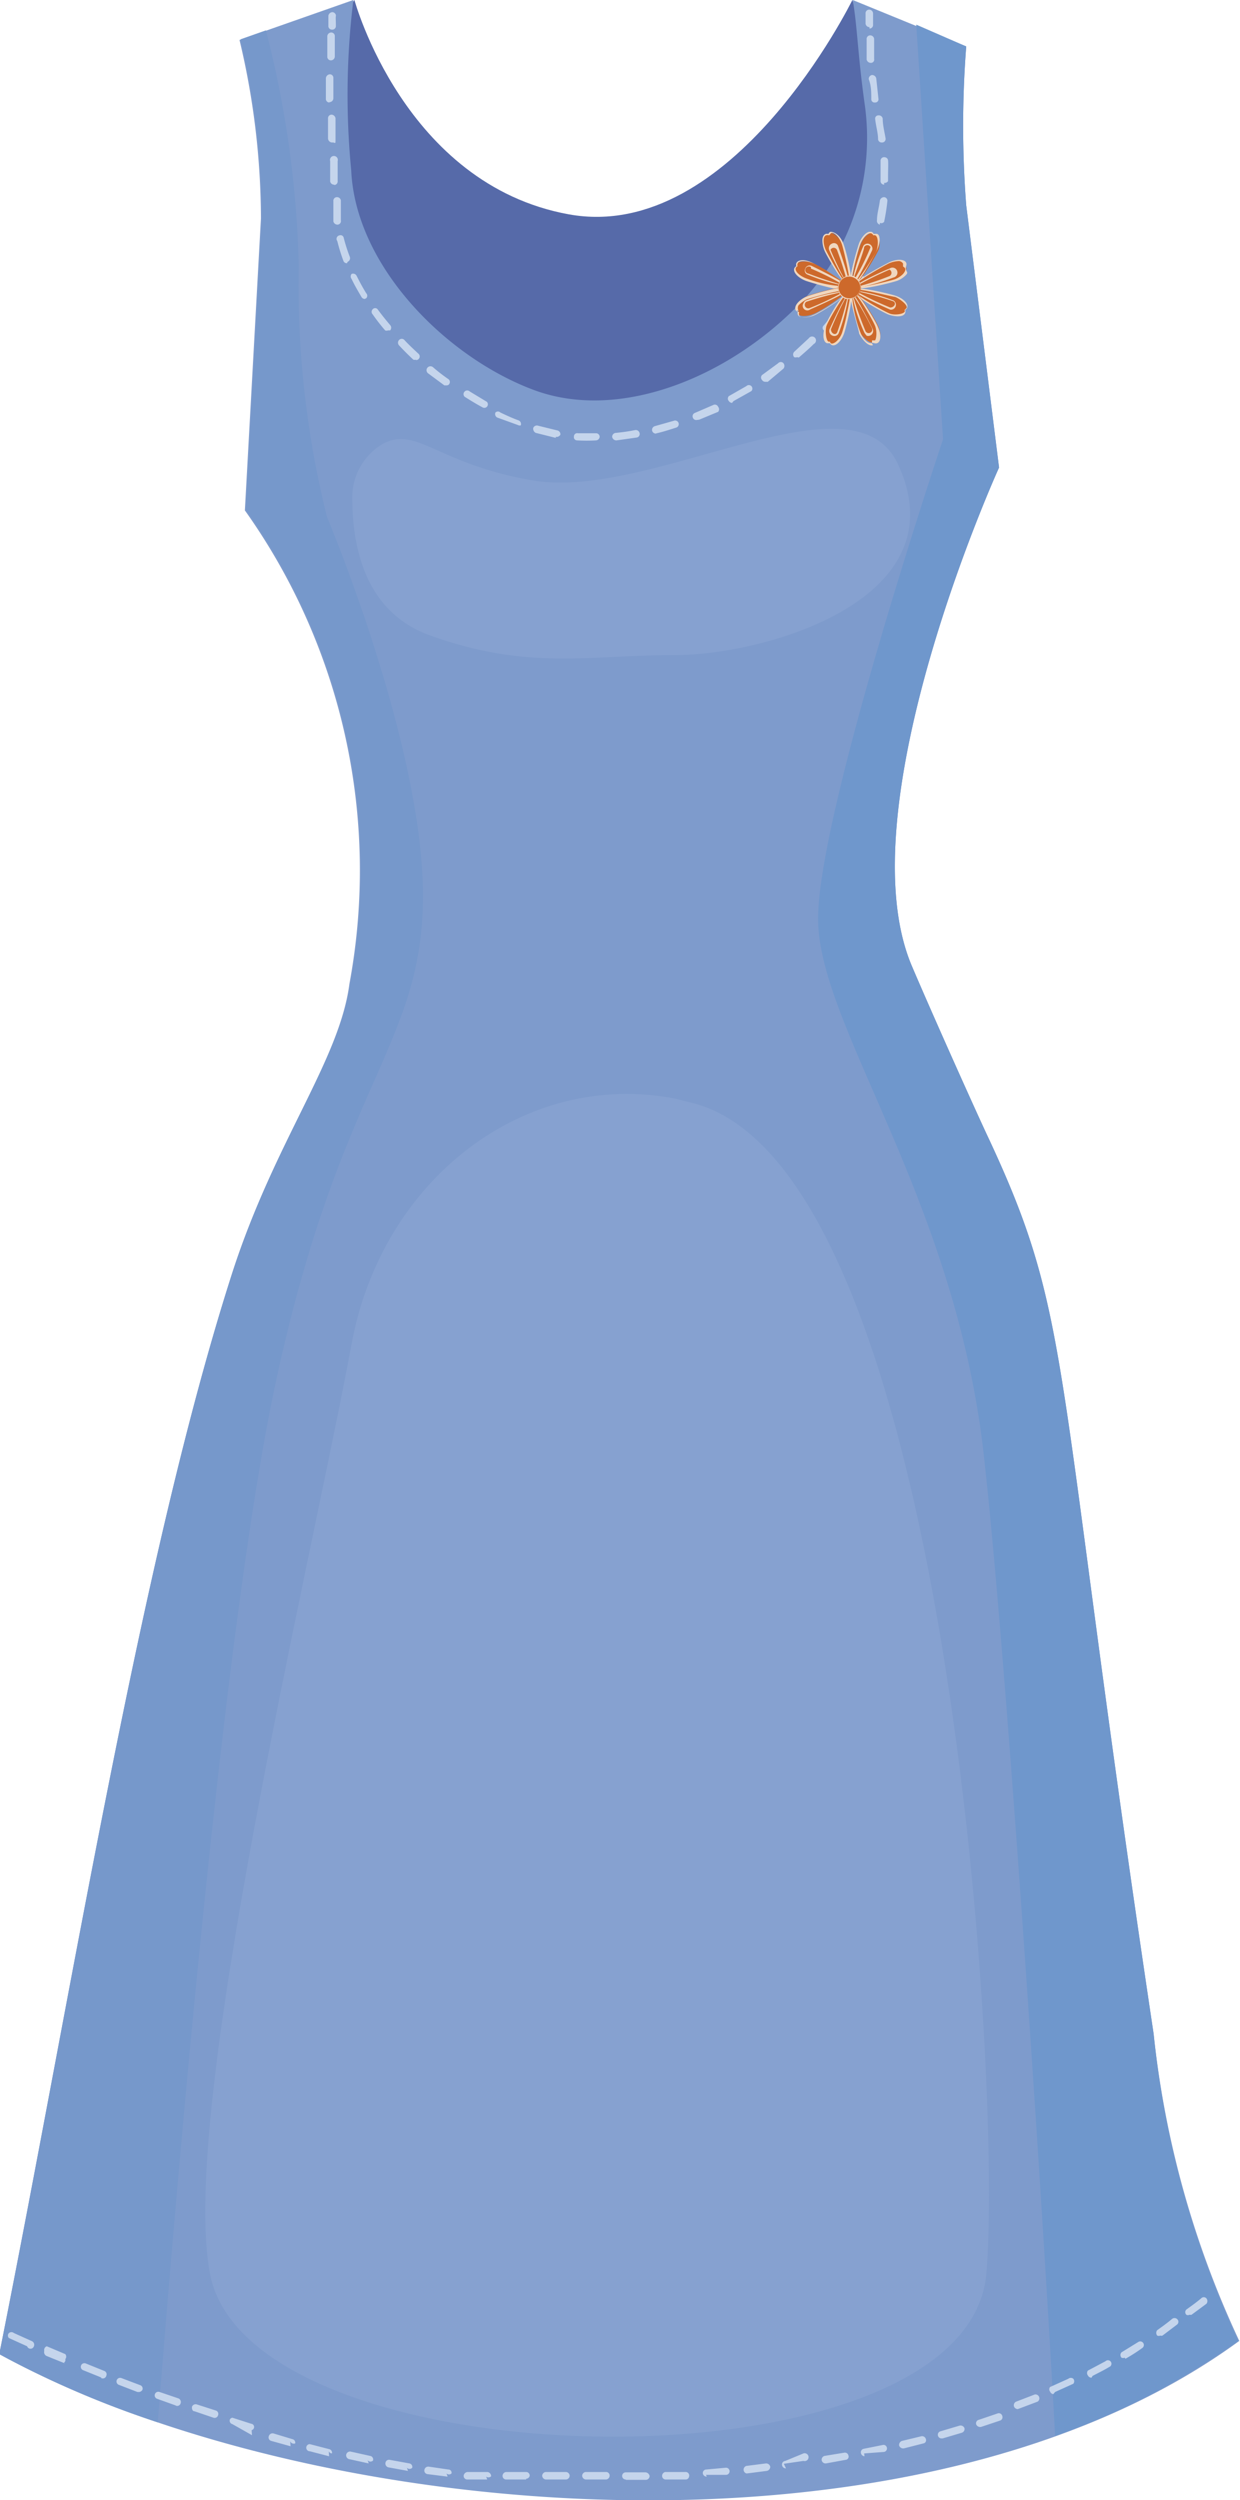<svg xmlns="http://www.w3.org/2000/svg" viewBox="0 0 34.74 70"><defs><style>.cls-1{isolation:isolate;}.cls-2{fill:#566aa9;}.cls-3{fill:#7e9bcc;}.cls-4{fill:#6f97cc;}.cls-5{fill:#7698cb;}.cls-6{fill:#c5d5ec;}.cls-7{opacity:0.29;mix-blend-mode:screen;}.cls-8{fill:#9ab1d9;}.cls-9{fill:#778dab;}.cls-10{fill:#f0d7bf;}.cls-11{fill:#cd692b;}</style></defs><title>frock</title><g class="cls-1"><g id="Capa_1" data-name="Capa 1"><path class="cls-2" d="M42.86,15.42l1.56-2.11s1.4,5.16,6,6,7.95-6,7.95-6l1.65,4.52-6,12-6.64-.76L42.86,15.86Z" transform="translate(-34.49 -13.31)"/><path class="cls-3" d="M66.81,70.25c-2.83-18.88-2.23-19.93-4.59-25-.38-.8-1.65-3.64-2.19-4.91-1.87-4.45,2.45-13.94,2.45-13.94l-.92-7.34a28.8,28.8,0,0,1,0-4.45l-3.18-1.3c.13.74.14,1.52.33,2.88a6.66,6.66,0,0,1-1.67,5.47c-2,2.16-5.14,3.48-7.59,2.57s-5-3.46-5.12-6.15a21.76,21.76,0,0,1,.06-4.77l-3.19,1.12a21.59,21.59,0,0,1,.6,5l-.45,8.17a17.37,17.37,0,0,1,2.93,13.25C44,43,42.2,45.24,41,48.94c-2.57,8-4.46,19.93-6.53,30.28,8.66,4.74,25.66,6.27,34.74-.37A26.86,26.86,0,0,1,66.81,70.25Z" transform="translate(-34.49 -13.31)"/><path class="cls-4" d="M66.81,70.25c-2.83-18.88-2.23-19.93-4.59-25-.38-.8-1.65-3.64-2.19-4.91-1.87-4.45,2.45-13.94,2.45-13.94l-.92-7.34a28.8,28.8,0,0,1,0-4.45L60.16,14l.75,11.61s-3.5,10.42-3.5,13.42,3.83,7.8,4.64,15c.66,5.85,1.7,21.83,2,27.48a20.59,20.59,0,0,0,5.13-2.66A26.86,26.86,0,0,1,66.81,70.25Z" transform="translate(-34.49 -13.31)"/><path class="cls-5" d="M42.18,52.18c1.82-8.59,4.16-9.57,4.16-13.8s-2.69-10.6-2.69-10.6a26.7,26.7,0,0,1-.79-7,28.81,28.81,0,0,0-.92-6.62l-.71.25a21.59,21.59,0,0,1,.6,5l-.45,8.17a17.37,17.37,0,0,1,2.93,13.25C44,43,42.2,45.24,41,48.94c-2.57,8-4.46,19.93-6.53,30.28a26.6,26.6,0,0,0,4.44,1.91C39.32,76,40.66,59.4,42.18,52.18Z" transform="translate(-34.49 -13.31)"/><path class="cls-6" d="M58.85,14.07a.11.11,0,0,1-.11-.1v-.28a.1.1,0,0,1,.1-.11.11.11,0,0,1,.11.11V14a.1.1,0,0,1-.1.11Z" transform="translate(-34.49 -13.31)"/><path class="cls-6" d="M51.19,25.64h0a4.71,4.71,0,0,1-.53,0,.09.09,0,0,1-.09-.11.09.09,0,0,1,.11-.09l.51,0h0a.1.1,0,0,1,.1.1A.11.11,0,0,1,51.19,25.64Zm.56,0a.12.12,0,0,1-.11-.1.11.11,0,0,1,.1-.11,5.21,5.21,0,0,0,.55-.08.11.11,0,0,1,.12.09.1.1,0,0,1-.08.12l-.57.08Zm-1.69-.07h0l-.56-.14a.13.13,0,0,1-.07-.14.11.11,0,0,1,.14-.06l.53.13a.11.11,0,0,1,.09.12A.12.12,0,0,1,50.06,25.54Zm2.8-.12a.11.11,0,0,1-.1-.08.11.11,0,0,1,.08-.13l.53-.15a.1.1,0,0,1,.07.19c-.19.06-.37.12-.55.16ZM49,25.21h0L48.42,25a.11.11,0,0,1-.05-.14.1.1,0,0,1,.14,0c.17.08.34.16.51.22a.11.11,0,0,1,.06.14A.11.11,0,0,1,49,25.21Zm5-.14a.1.1,0,0,1-.1-.07.1.1,0,0,1,.06-.13l.51-.22a.1.1,0,0,1,.14.05.11.11,0,0,1,0,.14l-.53.22Zm-6-.36h0c-.17-.09-.33-.19-.49-.29a.1.1,0,0,1,0-.15.1.1,0,0,1,.14,0l.48.29a.1.1,0,0,1,0,.14A.1.1,0,0,1,48,24.71Zm7-.12a.11.11,0,0,1-.09-.05.1.1,0,0,1,0-.14l.49-.28a.1.1,0,0,1,.14,0,.1.1,0,0,1,0,.14l-.5.28ZM47,24.1s-.05,0-.06,0l-.46-.34a.11.11,0,0,1,.14-.17,4.7,4.7,0,0,0,.44.34.1.1,0,0,1,0,.15A.09.09,0,0,1,47,24.1ZM55.93,24a.11.11,0,0,1-.09-.05.1.1,0,0,1,0-.14l.45-.33a.1.1,0,0,1,.15,0,.12.12,0,0,1,0,.15L56,24Zm-9.79-.62a.11.11,0,0,1-.07,0c-.14-.13-.27-.26-.4-.4a.11.11,0,0,1,0-.15.1.1,0,0,1,.15,0c.12.13.26.26.4.39a.1.1,0,0,1,0,.14A.09.09,0,0,1,46.14,23.39Zm10.68-.07a.11.11,0,0,1-.08,0,.11.11,0,0,1,0-.15l.41-.38a.11.11,0,1,1,.14.16c-.13.13-.27.25-.42.38Zm-11.46-.75a.1.1,0,0,1-.08,0,5.37,5.37,0,0,1-.35-.45.1.1,0,0,1,0-.14.09.09,0,0,1,.14,0c.11.15.23.3.35.44a.11.11,0,0,1,0,.15Zm12.28,0a.09.09,0,0,1-.07,0,.09.09,0,0,1,0-.14l.35-.43a.1.1,0,0,1,.15,0,.11.11,0,0,1,0,.14c-.12.16-.24.3-.37.45A.09.09,0,0,1,57.64,22.54Zm-12.93-.88a.11.11,0,0,1-.09-.05c-.1-.17-.2-.34-.28-.51a.11.11,0,0,1,0-.14.11.11,0,0,1,.14.05c.08.16.17.33.27.49a.1.1,0,0,1,0,.14Zm13.6,0-.05,0a.1.1,0,0,1,0-.14c.1-.16.19-.32.28-.49a.1.1,0,0,1,.14,0,.1.1,0,0,1,0,.14,4.91,4.91,0,0,1-.28.5A.11.11,0,0,1,58.31,21.64Zm-14.1-1a.1.1,0,0,1-.1-.07,5,5,0,0,1-.17-.55A.1.1,0,0,1,44,19.9a.09.09,0,0,1,.12.07,4.68,4.68,0,0,0,.17.53.11.11,0,0,1-.06.14Zm14.61,0h0a.1.1,0,0,1-.06-.13A4.72,4.72,0,0,0,58.9,20a.12.12,0,0,1,.13-.07.1.1,0,0,1,.07.13,5.05,5.05,0,0,1-.18.55A.11.11,0,0,1,58.82,20.63Zm.32-1.08h0a.11.11,0,0,1-.08-.13c0-.18.06-.36.08-.54a.12.12,0,0,1,.12-.1.1.1,0,0,1,.09.12,5.62,5.62,0,0,1-.09.57A.1.1,0,0,1,59.14,19.55Zm-15.2,0a.12.12,0,0,1-.11-.09c0-.12,0-.24,0-.36l0-.21a.1.1,0,0,1,.09-.11.11.11,0,0,1,.12.09l0,.21c0,.12,0,.24,0,.35a.1.1,0,0,1-.09.12Zm15.32-1.12h0a.1.1,0,0,1-.1-.11v-.15c0-.13,0-.27,0-.4a.1.1,0,0,1,.1-.11s.1,0,.11.09,0,.28,0,.42v.16A.11.11,0,0,1,59.26,18.43Zm-15.41,0a.11.11,0,0,1-.11-.09l0-.57a.11.11,0,1,1,.21,0l0,.56a.1.1,0,0,1-.09.11ZM59.19,17.3a.1.1,0,0,1-.1-.09c0-.18-.06-.37-.08-.56a.09.09,0,0,1,.09-.11.11.11,0,0,1,.12.09c0,.18.05.37.08.55a.1.1,0,0,1-.09.12Zm-15.4,0a.12.12,0,0,1-.11-.11c0-.19,0-.38,0-.56a.1.1,0,0,1,.1-.11.12.12,0,0,1,.11.1c0,.19,0,.38,0,.57s0,.1-.1.11ZM59,16.18a.09.09,0,0,1-.1-.09c0-.19,0-.38-.07-.56a.11.11,0,0,1,.09-.12.12.12,0,0,1,.12.1l.06.56a.09.09,0,0,1-.09.11Zm-15.28,0a.1.1,0,0,1-.1-.11c0-.16,0-.32,0-.48V15.5a.12.12,0,0,1,.11-.11h0a.1.1,0,0,1,.1.11v.08c0,.16,0,.32,0,.48a.11.11,0,0,1-.11.11Zm15.16-1.11a.12.12,0,0,1-.11-.09c0-.2,0-.39,0-.57a.1.1,0,0,1,.1-.11.11.11,0,0,1,.11.1c0,.17,0,.36,0,.56a.09.09,0,0,1-.09.11ZM43.76,15h0a.1.1,0,0,1-.1-.11c0-.21,0-.4,0-.57a.11.11,0,0,1,.11-.1.1.1,0,0,1,.1.11c0,.17,0,.36,0,.56A.11.11,0,0,1,43.76,15Z" transform="translate(-34.49 -13.31)"/><path class="cls-6" d="M43.79,14.14h0a.1.1,0,0,1-.1-.11c0-.18,0-.28,0-.28a.12.12,0,0,1,.11-.1c.06,0,.11.06.1.11s0,.1,0,.28A.1.1,0,0,1,43.79,14.14Z" transform="translate(-34.49 -13.31)"/><g class="cls-7"><path class="cls-8" d="M45.21,25.74a1.74,1.74,0,0,0-.85,1.49c0,1.15.23,3.15,2.15,3.86,2.77,1,4.44.56,6.91.56s8-1.55,6.22-5.36c-1.27-2.65-6.81,1-10.17.48C46.75,26.32,46.18,25.22,45.21,25.74Z" transform="translate(-34.49 -13.31)"/></g><g class="cls-7"><path class="cls-8" d="M53.41,44.07c-4.22-.82-8.22,2.26-9.07,6.87C43.22,57,39.48,72.5,40.38,77c1.18,5.89,21.14,6.19,21.74,0,.46-4.84-1-31.2-8.32-32.83Z" transform="translate(-34.49 -13.31)"/></g><path class="cls-9" d="M59,19.89a.17.17,0,0,0-.06-.06c-.1,0-.24.09-.33.3s-.33,1.11-.21,1.16.66-.86.71-1S59.13,19.82,59,19.89Z" transform="translate(-34.49 -13.31)"/><path class="cls-10" d="M58.35,21.31c-.15-.06.2-1.17.21-1.19.11-.27.32-.41.41-.26h.08c.1,0,.12.25,0,.47S58.5,21.37,58.35,21.31Zm.24-1.17c-.06.15-.32,1.1-.22,1.13s.63-.82.68-.95.06-.47-.09-.42h0v0C58.87,19.74,58.68,19.92,58.59,20.14Z" transform="translate(-34.49 -13.31)"/><path class="cls-11" d="M59,19.89a.17.17,0,0,0-.06-.06c-.1,0-.24.09-.33.3s-.33,1.11-.21,1.16.66-.86.71-1S59.13,19.82,59,19.89Z" transform="translate(-34.49 -13.31)"/><path class="cls-10" d="M58.35,21.31c-.15-.06.2-1.17.21-1.19.11-.27.32-.41.41-.26h.08c.1,0,.12.25,0,.47S58.5,21.37,58.35,21.31Zm.24-1.17c-.06.15-.32,1.1-.22,1.13s.63-.82.68-.95.06-.47-.09-.42h0v0C58.87,19.74,58.68,19.92,58.59,20.14Z" transform="translate(-34.49 -13.31)"/><path class="cls-11" d="M57.75,22.89a.09.09,0,0,0,.06.06c.1,0,.24-.11.31-.32s.3-1.12.17-1.16-.63.88-.67,1C57.54,22.7,57.58,23,57.75,22.89Z" transform="translate(-34.49 -13.31)"/><path class="cls-10" d="M57.61,22.45c0-.1.54-1.05.69-1s-.12,1.08-.16,1.19c-.1.28-.31.43-.4.28h-.08C57.52,22.87,57.55,22.59,57.61,22.45Zm.68-1c-.1,0-.61.85-.65,1s0,.48.1.42h0a.07.07,0,0,0,.05.06c.12,0,.25-.18.29-.3a4.89,4.89,0,0,0,.15-.6C58.36,21.46,58.28,21.48,58.29,21.49Z" transform="translate(-34.49 -13.31)"/><path class="cls-11" d="M56.82,20.77l-.06.06c0,.1.1.24.31.33s1.11.33,1.16.21-.86-.67-1-.71S56.76,20.6,56.82,20.77Z" transform="translate(-34.49 -13.31)"/><path class="cls-10" d="M57.06,21.17c-.26-.1-.42-.31-.26-.41a.11.11,0,0,1,0-.08c.05-.11.25-.12.47,0s1,.57,1,.72S57.07,21.18,57.06,21.17Zm.2-.49c-.19-.08-.39-.07-.42,0s0,.08,0,.08h0c-.15.07,0,.26.25.35a3.5,3.5,0,0,0,1.13.22C58.25,21.26,57.39,20.73,57.26,20.68Z" transform="translate(-34.49 -13.31)"/><path class="cls-11" d="M59.83,22a.09.09,0,0,0,.06-.06c0-.1-.11-.24-.32-.31s-1.12-.3-1.16-.18.88.64,1,.67S59.9,22.15,59.83,22Z" transform="translate(-34.49 -13.31)"/><path class="cls-10" d="M58.39,21.43c0-.15,1.08.12,1.19.16.27.09.43.3.27.4a.11.11,0,0,1,0,.08h0c-.05.14-.32.1-.46.05S58.34,21.57,58.39,21.43Zm1.18.19c-.12,0-1.11-.28-1.15-.18s.84.59,1,.65.48,0,.41-.1v0s0,0,.06-.06S59.69,21.67,59.57,21.62Z" transform="translate(-34.49 -13.31)"/><path class="cls-11" d="M59.84,20.76a.11.11,0,0,0,0-.08c0-.1-.24-.1-.44,0s-1,.55-1,.67,1.07-.13,1.18-.18S60,20.84,59.84,20.76Z" transform="translate(-34.49 -13.31)"/><path class="cls-10" d="M58.41,21.34c-.07-.15,1-.69,1-.69.27-.12.52-.07.47.1s.08.16,0,.25a.65.65,0,0,1-.25.17C59.52,21.21,58.47,21.49,58.41,21.34Zm1.27-.72a.79.79,0,0,0-.28.06c-.15.07-1,.55-1,.65s1-.15,1.16-.2a.66.66,0,0,0,.23-.15c.14-.16,0-.2,0-.21s0-.05,0-.08A.15.15,0,0,0,59.68,20.62Z" transform="translate(-34.49 -13.31)"/><path class="cls-11" d="M56.86,22a.14.14,0,0,0,0,.09c0,.09.25.09.45,0s1-.59.94-.71-1.07.18-1.17.23S56.69,22,56.86,22Z" transform="translate(-34.49 -13.31)"/><path class="cls-10" d="M56.92,22.19a.12.12,0,0,1-.08-.15.1.1,0,0,1-.06-.05h0c-.06-.14.15-.31.29-.37s1.13-.36,1.2-.22-.94.73-1,.73A.56.56,0,0,1,56.92,22.19ZM56.81,22a.11.11,0,0,0,.07.05.13.13,0,0,0,0,.09c0,.08.23.08.42,0s1-.59.94-.68-1,.18-1.15.23a.86.86,0,0,0-.23.17.17.17,0,0,0,0,.15Z" transform="translate(-34.49 -13.31)"/><path class="cls-11" d="M57.71,19.88h-.09c-.09,0-.1.24,0,.45s.55,1,.67,1-.14-1.08-.18-1.18S57.78,19.71,57.71,19.88Z" transform="translate(-34.49 -13.31)"/><path class="cls-10" d="M57.59,20.33a.79.79,0,0,1-.06-.29c0-.12.06-.21.17-.18a.09.09,0,0,1,.06-.06h0c.1,0,.26.09.35.31s.32,1.14.18,1.2S57.63,20.43,57.59,20.33Zm.18-.49h0s-.05.06-.05.06a.13.13,0,0,0-.09,0c-.11.05-.06.3,0,.42s.54,1,.64,1-.14-1-.19-1.16S57.88,19.79,57.77,19.84Z" transform="translate(-34.49 -13.31)"/><path class="cls-11" d="M59,22.86a.11.11,0,0,0,.08,0c.1,0,.1-.24,0-.45s-.58-1-.7-.94.17,1.07.22,1.17S58.91,23,59,22.86Z" transform="translate(-34.49 -13.31)"/><path class="cls-10" d="M58.56,22.65c0-.1-.35-1.13-.21-1.2s.72.94.73,1c.13.27.08.51-.09.47s0,.05-.06.06h0C58.79,23,58.63,22.79,58.56,22.65Zm-.2-1.17a3.43,3.43,0,0,0,.24,1.15.59.59,0,0,0,.16.23c.06.05.12.07.16.05h0s0-.07,0-.07.05,0,.08,0,.08-.23,0-.42S58.46,21.44,58.36,21.48Z" transform="translate(-34.49 -13.31)"/><path class="cls-11" d="M58.9,20.31a5.32,5.32,0,0,1-.54,1,6.29,6.29,0,0,1,.32-1.06A.12.12,0,1,1,58.9,20.31Z" transform="translate(-34.49 -13.31)"/><path class="cls-10" d="M58.35,21.31a4.84,4.84,0,0,1,.32-1.09.13.13,0,0,1,.17-.08.14.14,0,0,1,.08.18S58.44,21.34,58.35,21.31Zm.35-1.08c0,.11-.32.9-.33,1a6.74,6.74,0,0,0,.51-1A.1.1,0,0,0,58.7,20.23Z" transform="translate(-34.49 -13.31)"/><path class="cls-11" d="M58.9,20.31a5.32,5.32,0,0,1-.54,1,6.29,6.29,0,0,1,.32-1.06A.12.12,0,1,1,58.9,20.31Z" transform="translate(-34.49 -13.31)"/><path class="cls-10" d="M58.35,21.31a4.84,4.84,0,0,1,.32-1.09.13.13,0,0,1,.17-.08.14.14,0,0,1,.08.18S58.44,21.34,58.35,21.31Zm.35-1.08c0,.11-.32.9-.33,1a6.74,6.74,0,0,0,.51-1A.1.1,0,0,0,58.7,20.23Z" transform="translate(-34.49 -13.31)"/><path class="cls-11" d="M57.75,22.53a5.73,5.73,0,0,1,.51-1A6.14,6.14,0,0,1,58,22.61.12.12,0,1,1,57.75,22.53Z" transform="translate(-34.49 -13.31)"/><path class="cls-10" d="M57.73,22.53s.45-1,.54-1a5.07,5.07,0,0,1-.28,1.1.13.13,0,0,1-.17.08A.14.14,0,0,1,57.73,22.53Zm.52-1a8.72,8.72,0,0,0-.48,1c0,.12.14.19.18.07A8.89,8.89,0,0,0,58.25,21.57Z" transform="translate(-34.49 -13.31)"/><path class="cls-11" d="M57.22,20.81a5.22,5.22,0,0,1,1,.54A6.29,6.29,0,0,1,57.13,21,.12.12,0,0,1,57.22,20.81Z" transform="translate(-34.49 -13.31)"/><path class="cls-10" d="M57.12,21a.12.12,0,0,1-.07-.17.13.13,0,0,1,.17-.08s1,.48,1,.57A4.84,4.84,0,0,1,57.12,21Zm.09-.21a.1.1,0,1,0-.07.18,10.34,10.34,0,0,0,1,.33A7.44,7.44,0,0,0,57.21,20.83Z" transform="translate(-34.49 -13.31)"/><path class="cls-11" d="M59.44,22a5.84,5.84,0,0,1-1-.51,6,6,0,0,1,1.08.29A.12.12,0,0,1,59.44,22Z" transform="translate(-34.49 -13.31)"/><path class="cls-10" d="M58.43,21.44a5.14,5.14,0,0,1,1.09.28.14.14,0,0,1-.09.26S58.4,21.53,58.43,21.44Zm0,0a8.72,8.72,0,0,0,1,.48c.12,0,.19-.14.07-.18A8.36,8.36,0,0,0,58.47,21.46Z" transform="translate(-34.49 -13.31)"/><path class="cls-11" d="M58,20.22a7,7,0,0,1,.31,1.07,6,6,0,0,1-.53-1A.12.12,0,0,1,58,20.22Z" transform="translate(-34.49 -13.31)"/><path class="cls-10" d="M58.25,21.31a6.75,6.75,0,0,1-.53-1,.14.14,0,0,1,.08-.18.12.12,0,0,1,.17.07S58.39,21.36,58.25,21.31Zm-.49-1a9.65,9.65,0,0,0,.49,1,8.38,8.38,0,0,0-.31-1A.1.1,0,0,0,57.76,20.3Z" transform="translate(-34.49 -13.31)"/><path class="cls-11" d="M58.71,22.6a6.46,6.46,0,0,1-.34-1.06,5.78,5.78,0,0,1,.56,1A.12.12,0,0,1,58.71,22.6Z" transform="translate(-34.49 -13.31)"/><path class="cls-10" d="M58.7,22.61a4.43,4.43,0,0,1-.34-1.09c.09,0,.58,1,.58,1a.14.14,0,0,1-.17.19S58.71,22.64,58.7,22.61Zm-.32-1.05a8.87,8.87,0,0,0,.35,1h0a.1.1,0,1,0,.18-.08A8.14,8.14,0,0,0,58.38,21.56Z" transform="translate(-34.49 -13.31)"/><path class="cls-11" d="M57.08,21.74a6.09,6.09,0,0,1,1.08-.27,5.82,5.82,0,0,1-1,.49A.12.12,0,1,1,57.08,21.74Z" transform="translate(-34.49 -13.31)"/><path class="cls-10" d="M57,21.8a.14.14,0,0,1,.07-.08,4.84,4.84,0,0,1,1.11-.26c0,.09-1,.51-1,.52A.13.13,0,0,1,57,21.8Zm1.13-.32a8.49,8.49,0,0,0-1.05.28h0a.1.1,0,0,0,.08.18A7.78,7.78,0,0,0,58.13,21.48Z" transform="translate(-34.49 -13.31)"/><path class="cls-11" d="M59.48,21.06a5.3,5.3,0,0,1-1.07.31,5.3,5.3,0,0,1,1-.52A.11.11,0,1,1,59.48,21.06Z" transform="translate(-34.49 -13.31)"/><path class="cls-10" d="M58.41,21.39c-.14-.05.87-.52,1-.56a.14.14,0,1,1,.11.25v0A6.39,6.39,0,0,1,58.41,21.39Zm1-.53a9.75,9.75,0,0,0-1,.5,7,7,0,0,0,1-.32.1.1,0,0,0,0-.18Z" transform="translate(-34.49 -13.31)"/><path class="cls-11" d="M58.59,21.48a.34.34,0,0,1-.42.18.32.32,0,0,1-.18-.42.31.31,0,0,1,.42-.18A.33.33,0,0,1,58.59,21.48Z" transform="translate(-34.49 -13.31)"/><path class="cls-10" d="M58.16,21.67a.34.34,0,0,1,.25-.63.34.34,0,0,1-.25.63Zm.24-.59a.29.29,0,0,0-.39.16.3.3,0,0,0,.16.4.31.31,0,0,0,.4-.17A.3.3,0,0,0,58.4,21.08Z" transform="translate(-34.49 -13.31)"/><path class="cls-6" d="M50.35,82.73h-.56a.11.11,0,0,1-.11-.11.11.11,0,0,1,.11-.1h.56a.11.11,0,0,1,.1.1A.11.11,0,0,1,50.35,82.73Zm.56,0a.11.11,0,0,1-.11-.11.11.11,0,0,1,.1-.1h.56a.1.1,0,0,1,.11.1.11.11,0,0,1-.1.11Zm-1.68,0h0l-.56,0a.1.1,0,0,1-.1-.11.11.11,0,0,1,.11-.1l.55,0a.1.1,0,0,1,.1.11A.11.11,0,0,1,49.23,82.71Zm2.79,0a.1.1,0,1,1,0-.2l.56,0a.13.13,0,0,1,.11.1.11.11,0,0,1-.1.11l-.56,0Zm1.12,0a.1.1,0,0,1-.1-.09.11.11,0,0,1,.09-.12l.56,0a.1.1,0,0,1,.11.1s0,.1-.09.11l-.56,0Zm-5,0h-.18l-.38,0a.1.1,0,0,1-.1-.11.12.12,0,0,1,.11-.1l.39,0h.17a.12.12,0,0,1,.1.12A.11.11,0,0,1,48.11,82.65Zm6.15-.08a.11.11,0,0,1-.11-.09.1.1,0,0,1,.1-.11l.55-.05a.1.1,0,1,1,0,.2l-.56,0Zm-7.26,0h0l-.56-.07a.1.1,0,0,1-.09-.12.11.11,0,0,1,.12-.09l.55.08a.09.09,0,0,1,.09.11A.1.1,0,0,1,47,82.56Zm8.37-.09a.11.11,0,0,1,0-.21l.55-.07a.12.12,0,0,1,.12.09.12.12,0,0,1-.1.12l-.55.07Zm-9.48-.07h0l-.55-.1a.11.11,0,0,1-.08-.13.1.1,0,0,1,.12-.08l.55.1a.1.1,0,0,1,.08.12A.1.1,0,0,1,45.89,82.4Zm10.59-.07a.11.11,0,0,1-.11-.09.1.1,0,0,1,.09-.12L57,82a.11.11,0,1,1,0,.21l-.55.08Zm-11.69-.14h0l-.55-.12a.11.11,0,0,1-.08-.13.11.11,0,0,1,.13-.08l.54.12a.1.1,0,0,1,.08.13A.1.1,0,0,1,44.79,82.19Zm12.79,0a.11.11,0,0,1-.1-.09.11.11,0,0,1,.08-.12l.55-.09a.1.1,0,0,1,.12.08.09.09,0,0,1-.08.12l-.55.1Zm1.1-.2a.11.11,0,0,1-.1-.09.1.1,0,0,1,.08-.12l.55-.11a.1.1,0,0,1,0,.2L58.7,82Zm-15,0h0l-.54-.14a.1.1,0,0,1,0-.2l.54.14a.1.1,0,0,1,.08.12A.1.1,0,0,1,43.7,81.94Zm16.08-.22a.12.12,0,0,1-.11-.08.12.12,0,0,1,.08-.13l.54-.13a.11.11,0,0,1,.13.08.09.09,0,0,1-.07.12l-.55.14Zm-17.16-.06h0l-.54-.15a.1.1,0,0,1-.07-.13.11.11,0,0,1,.13-.08l.53.16a.1.1,0,0,1,.08.12A.11.11,0,0,1,42.62,81.66Zm18.24-.22a.1.1,0,0,1-.1-.07.1.1,0,0,1,.07-.13l.54-.16a.12.12,0,0,1,.13.07.11.11,0,0,1-.07.13l-.54.16Zm-19.32-.09h0L41,81.18a.1.1,0,0,1-.07-.13A.1.1,0,0,1,41,81l.53.17a.09.09,0,0,1,.07.13A.1.1,0,0,1,41.54,81.35Zm20.39-.23a.12.12,0,0,1-.1-.07.1.1,0,0,1,.07-.13l.53-.18a.1.1,0,0,1,.13.07.1.1,0,0,1-.06.13l-.54.18ZM40.47,81h0l-.53-.18c-.06,0-.08-.07-.07-.13a.11.11,0,0,1,.14-.06l.53.17a.1.1,0,0,1,.06.13A.1.1,0,0,1,40.47,81ZM63,80.76a.12.12,0,0,1-.1-.07.11.11,0,0,1,.06-.14l.52-.2a.11.11,0,0,1,.08.2l-.53.2Zm-23.58-.1h0l-.53-.19a.1.1,0,1,1,.07-.19l.53.18a.11.11,0,0,1,.06.14A.1.1,0,0,1,39.41,80.66ZM64,80.34a.11.11,0,0,1-.09-.07.1.1,0,0,1,0-.13l.51-.23a.11.11,0,0,1,.14,0,.11.11,0,0,1,0,.14l-.51.23Zm-25.66-.06h0l-.52-.2a.1.1,0,0,1,.07-.19l.53.2a.1.1,0,0,1,.06.13A.12.12,0,0,1,38.36,80.28Zm-1-.4h0l-.52-.21a.1.1,0,0,1,.07-.19l.52.21a.1.1,0,0,1,.06.13A.1.1,0,0,1,37.31,79.88Zm27.73,0a.11.11,0,0,1-.1-.06.11.11,0,0,1,0-.14l.49-.26a.1.1,0,0,1,.14,0,.1.1,0,0,1,0,.14c-.16.1-.33.18-.5.27Zm-28.76-.4h0l-.52-.21a.12.12,0,0,1-.06-.14A.11.11,0,0,1,35.8,79l.52.22a.11.11,0,0,1,0,.14A.09.09,0,0,1,36.28,79.46ZM66,79.32a.12.12,0,0,1-.09,0,.11.11,0,0,1,0-.15l.47-.29a.1.1,0,0,1,.11.17,4.66,4.66,0,0,1-.47.3ZM35.25,79h0l-.51-.23a.1.1,0,0,1,0-.14.11.11,0,0,1,.14,0l.51.23a.11.11,0,0,1,.05.14A.1.1,0,0,1,35.25,79ZM67,78.7a.1.1,0,0,1-.09,0,.12.12,0,0,1,0-.15c.14-.1.28-.2.41-.31a.11.11,0,0,1,.15,0,.1.1,0,0,1,0,.15l-.41.31A.07.07,0,0,1,67,78.7Zm.81-.58a.09.09,0,0,1-.08,0,.1.1,0,0,1,0-.15c.14-.1.28-.2.41-.31a.1.1,0,0,1,.15,0,.12.12,0,0,1,0,.15l-.42.31Z" transform="translate(-34.49 -13.31)"/></g></g></svg>